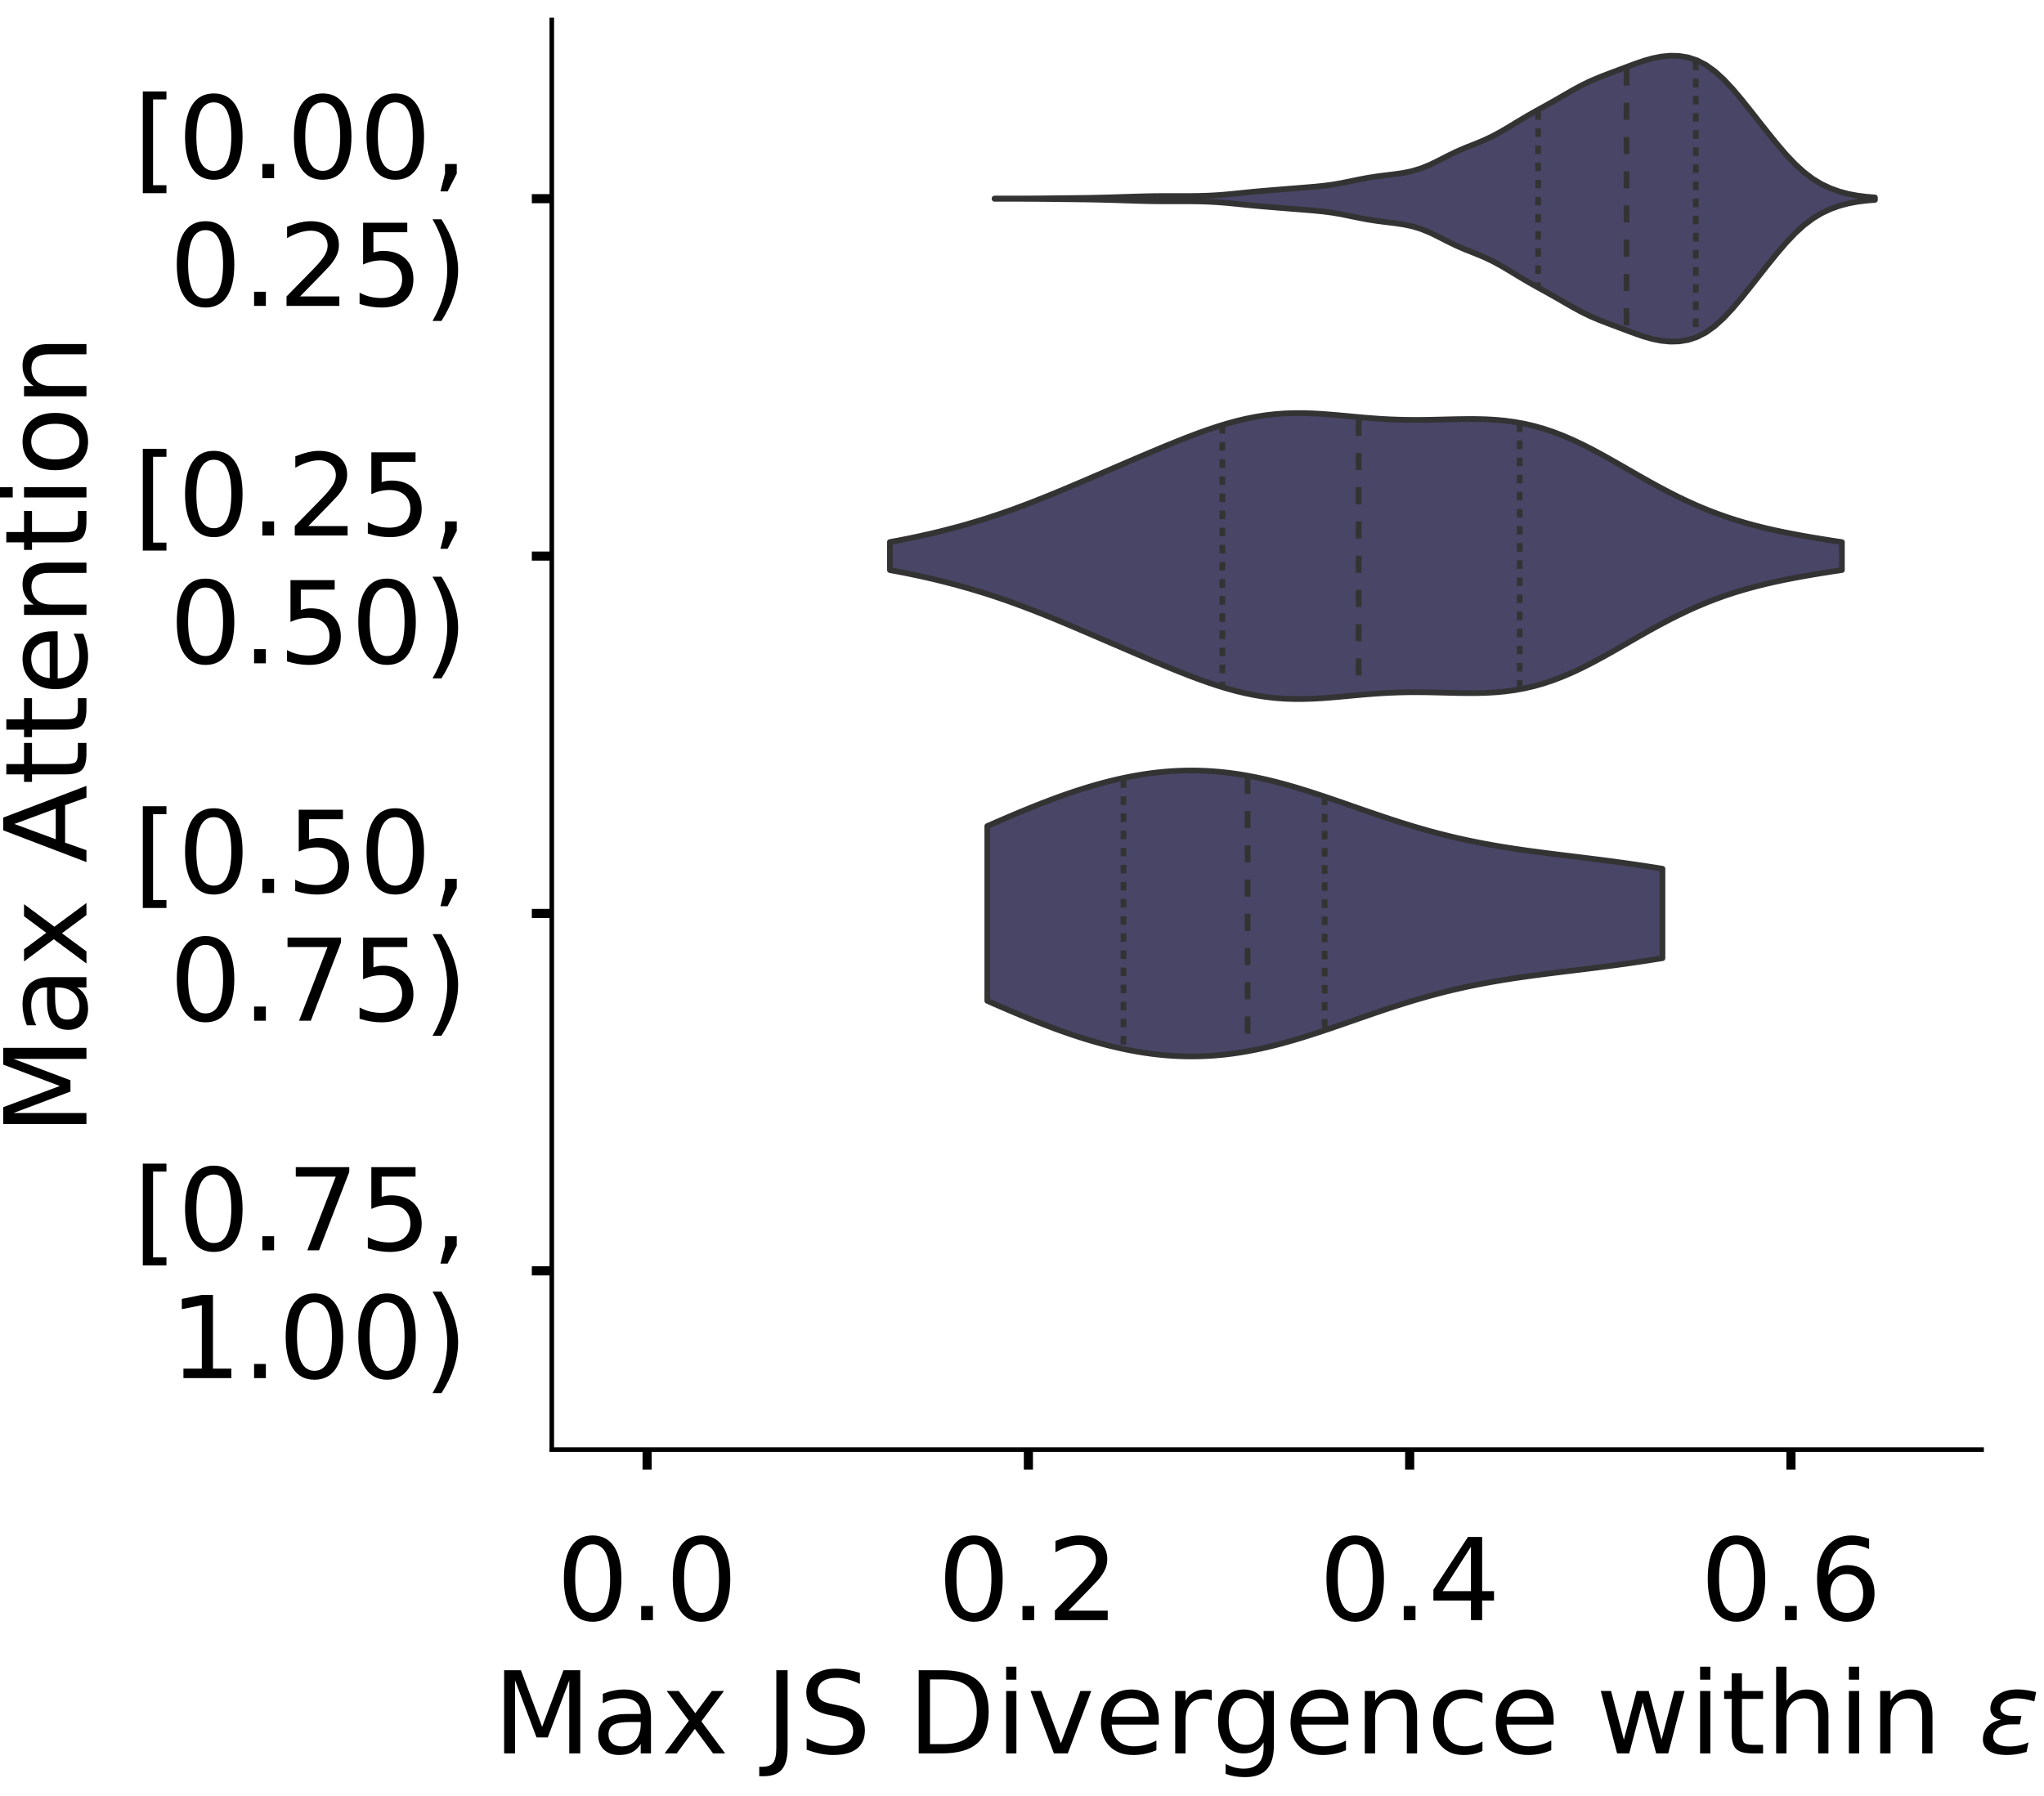 <?xml version="1.0" encoding="utf-8" standalone="no"?>
<!DOCTYPE svg PUBLIC "-//W3C//DTD SVG 1.1//EN"
  "http://www.w3.org/Graphics/SVG/1.1/DTD/svg11.dtd">
<!-- Created with matplotlib (https://matplotlib.org/) -->
<svg height="314.77pt" version="1.1" viewBox="0 0 358.206 314.77" width="358.206pt" xmlns="http://www.w3.org/2000/svg" xmlns:xlink="http://www.w3.org/1999/xlink">
 <defs>
  <style type="text/css">
*{stroke-linecap:butt;stroke-linejoin:round;}
  </style>
 </defs>
 <g id="figure_1">
  <g id="patch_1">
   <path d="M 0 314.77 
L 358.206 314.77 
L 358.206 0 
L 0 0 
z
" style="fill:#ffffff;"/>
  </g>
  <g id="axes_1">
   <g id="patch_2">
    <path d="M -265.23 254.07 
L -14.66 254.07 
L -14.66 3.5 
L -265.23 3.5 
z
" style="fill:#ffffff;"/>
   </g>
   <g id="patch_3">
    <path clip-path="url(#p26198e26f9)" d="M -253.84 254.07 
L -248.146 254.07 
L -248.146 254.07 
L -253.84 254.07 
z
" style="fill:#43406b;opacity:0.6;stroke:#000000;stroke-linejoin:miter;stroke-width:0.5;"/>
   </g>
   <g id="patch_4">
    <path clip-path="url(#p26198e26f9)" d="M -248.146 254.07 
L -242.451 254.07 
L -242.451 254.07 
L -248.146 254.07 
z
" style="fill:#43406b;opacity:0.6;stroke:#000000;stroke-linejoin:miter;stroke-width:0.5;"/>
   </g>
   <g id="patch_5">
    <path clip-path="url(#p26198e26f9)" d="M -242.451 254.07 
L -236.756 254.07 
L -236.756 254.07 
L -242.451 254.07 
z
" style="fill:#43406b;opacity:0.6;stroke:#000000;stroke-linejoin:miter;stroke-width:0.5;"/>
   </g>
   <g id="patch_6">
    <path clip-path="url(#p26198e26f9)" d="M -236.756 254.07 
L -231.061 254.07 
L -231.061 254.07 
L -236.756 254.07 
z
" style="fill:#43406b;opacity:0.6;stroke:#000000;stroke-linejoin:miter;stroke-width:0.5;"/>
   </g>
   <g id="patch_7">
    <path clip-path="url(#p26198e26f9)" d="M -231.061 254.07 
L -225.367 254.07 
L -225.367 254.07 
L -231.061 254.07 
z
" style="fill:#43406b;opacity:0.6;stroke:#000000;stroke-linejoin:miter;stroke-width:0.5;"/>
   </g>
   <g id="patch_8">
    <path clip-path="url(#p26198e26f9)" d="M -225.367 254.07 
L -219.672 254.07 
L -219.672 254.07 
L -225.367 254.07 
z
" style="fill:#43406b;opacity:0.6;stroke:#000000;stroke-linejoin:miter;stroke-width:0.5;"/>
   </g>
   <g id="patch_9">
    <path clip-path="url(#p26198e26f9)" d="M -219.672 254.07 
L -213.977 254.07 
L -213.977 254.07 
L -219.672 254.07 
z
" style="fill:#43406b;opacity:0.6;stroke:#000000;stroke-linejoin:miter;stroke-width:0.5;"/>
   </g>
   <g id="patch_10">
    <path clip-path="url(#p26198e26f9)" d="M -213.977 254.07 
L -208.282 254.07 
L -208.282 253.668 
L -213.977 253.668 
z
" style="fill:#43406b;opacity:0.6;stroke:#000000;stroke-linejoin:miter;stroke-width:0.5;"/>
   </g>
   <g id="patch_11">
    <path clip-path="url(#p26198e26f9)" d="M -208.282 254.07 
L -202.588 254.07 
L -202.588 253.668 
L -208.282 253.668 
z
" style="fill:#43406b;opacity:0.6;stroke:#000000;stroke-linejoin:miter;stroke-width:0.5;"/>
   </g>
   <g id="patch_12">
    <path clip-path="url(#p26198e26f9)" d="M -202.588 254.07 
L -196.893 254.07 
L -196.893 253.668 
L -202.588 253.668 
z
" style="fill:#43406b;opacity:0.6;stroke:#000000;stroke-linejoin:miter;stroke-width:0.5;"/>
   </g>
   <g id="patch_13">
    <path clip-path="url(#p26198e26f9)" d="M -196.893 254.07 
L -191.198 254.07 
L -191.198 252.058 
L -196.893 252.058 
z
" style="fill:#43406b;opacity:0.6;stroke:#000000;stroke-linejoin:miter;stroke-width:0.5;"/>
   </g>
   <g id="patch_14">
    <path clip-path="url(#p26198e26f9)" d="M -191.198 254.07 
L -185.503 254.07 
L -185.503 253.668 
L -191.198 253.668 
z
" style="fill:#43406b;opacity:0.6;stroke:#000000;stroke-linejoin:miter;stroke-width:0.5;"/>
   </g>
   <g id="patch_15">
    <path clip-path="url(#p26198e26f9)" d="M -185.503 254.07 
L -179.808 254.07 
L -179.808 251.655 
L -185.503 251.655 
z
" style="fill:#43406b;opacity:0.6;stroke:#000000;stroke-linejoin:miter;stroke-width:0.5;"/>
   </g>
   <g id="patch_16">
    <path clip-path="url(#p26198e26f9)" d="M -179.808 254.07 
L -174.114 254.07 
L -174.114 250.046 
L -179.808 250.046 
z
" style="fill:#43406b;opacity:0.6;stroke:#000000;stroke-linejoin:miter;stroke-width:0.5;"/>
   </g>
   <g id="patch_17">
    <path clip-path="url(#p26198e26f9)" d="M -174.114 254.07 
L -168.419 254.07 
L -168.419 248.436 
L -174.114 248.436 
z
" style="fill:#43406b;opacity:0.6;stroke:#000000;stroke-linejoin:miter;stroke-width:0.5;"/>
   </g>
   <g id="patch_18">
    <path clip-path="url(#p26198e26f9)" d="M -168.419 254.07 
L -162.724 254.07 
L -162.724 247.229 
L -168.419 247.229 
z
" style="fill:#43406b;opacity:0.6;stroke:#000000;stroke-linejoin:miter;stroke-width:0.5;"/>
   </g>
   <g id="patch_19">
    <path clip-path="url(#p26198e26f9)" d="M -162.724 254.07 
L -157.029 254.07 
L -157.029 246.826 
L -162.724 246.826 
z
" style="fill:#43406b;opacity:0.6;stroke:#000000;stroke-linejoin:miter;stroke-width:0.5;"/>
   </g>
   <g id="patch_20">
    <path clip-path="url(#p26198e26f9)" d="M -157.029 254.07 
L -151.335 254.07 
L -151.335 244.412 
L -157.029 244.412 
z
" style="fill:#43406b;opacity:0.6;stroke:#000000;stroke-linejoin:miter;stroke-width:0.5;"/>
   </g>
   <g id="patch_21">
    <path clip-path="url(#p26198e26f9)" d="M -151.335 254.07 
L -145.64 254.07 
L -145.64 235.558 
L -151.335 235.558 
z
" style="fill:#43406b;opacity:0.6;stroke:#000000;stroke-linejoin:miter;stroke-width:0.5;"/>
   </g>
   <g id="patch_22">
    <path clip-path="url(#p26198e26f9)" d="M -145.64 254.07 
L -139.945 254.07 
L -139.945 234.351 
L -145.64 234.351 
z
" style="fill:#43406b;opacity:0.6;stroke:#000000;stroke-linejoin:miter;stroke-width:0.5;"/>
   </g>
   <g id="patch_23">
    <path clip-path="url(#p26198e26f9)" d="M -139.945 254.07 
L -134.25 254.07 
L -134.25 228.315 
L -139.945 228.315 
z
" style="fill:#43406b;opacity:0.6;stroke:#000000;stroke-linejoin:miter;stroke-width:0.5;"/>
   </g>
   <g id="patch_24">
    <path clip-path="url(#p26198e26f9)" d="M -134.25 254.07 
L -128.555 254.07 
L -128.555 215.84 
L -134.25 215.84 
z
" style="fill:#43406b;opacity:0.6;stroke:#000000;stroke-linejoin:miter;stroke-width:0.5;"/>
   </g>
   <g id="patch_25">
    <path clip-path="url(#p26198e26f9)" d="M -128.555 254.07 
L -122.861 254.07 
L -122.861 213.827 
L -128.555 213.827 
z
" style="fill:#43406b;opacity:0.6;stroke:#000000;stroke-linejoin:miter;stroke-width:0.5;"/>
   </g>
   <g id="patch_26">
    <path clip-path="url(#p26198e26f9)" d="M -122.861 254.07 
L -117.166 254.07 
L -117.166 198.133 
L -122.861 198.133 
z
" style="fill:#43406b;opacity:0.6;stroke:#000000;stroke-linejoin:miter;stroke-width:0.5;"/>
   </g>
   <g id="patch_27">
    <path clip-path="url(#p26198e26f9)" d="M -117.166 254.07 
L -111.471 254.07 
L -111.471 163.927 
L -117.166 163.927 
z
" style="fill:#43406b;opacity:0.6;stroke:#000000;stroke-linejoin:miter;stroke-width:0.5;"/>
   </g>
   <g id="patch_28">
    <path clip-path="url(#p26198e26f9)" d="M -111.471 254.07 
L -105.776 254.07 
L -105.776 149.439 
L -111.471 149.439 
z
" style="fill:#43406b;opacity:0.6;stroke:#000000;stroke-linejoin:miter;stroke-width:0.5;"/>
   </g>
   <g id="patch_29">
    <path clip-path="url(#p26198e26f9)" d="M -105.776 254.07 
L -100.082 254.07 
L -100.082 105.978 
L -105.776 105.978 
z
" style="fill:#43406b;opacity:0.6;stroke:#000000;stroke-linejoin:miter;stroke-width:0.5;"/>
   </g>
   <g id="patch_30">
    <path clip-path="url(#p26198e26f9)" d="M -100.082 254.07 
L -94.387 254.07 
L -94.387 84.649 
L -100.082 84.649 
z
" style="fill:#43406b;opacity:0.6;stroke:#000000;stroke-linejoin:miter;stroke-width:0.5;"/>
   </g>
   <g id="patch_31">
    <path clip-path="url(#p26198e26f9)" d="M -94.387 254.07 
L -88.692 254.07 
L -88.692 52.053 
L -94.387 52.053 
z
" style="fill:#43406b;opacity:0.6;stroke:#000000;stroke-linejoin:miter;stroke-width:0.5;"/>
   </g>
   <g id="patch_32">
    <path clip-path="url(#p26198e26f9)" d="M -88.692 254.07 
L -82.997 254.07 
L -82.997 33.541 
L -88.692 33.541 
z
" style="fill:#43406b;opacity:0.6;stroke:#000000;stroke-linejoin:miter;stroke-width:0.5;"/>
   </g>
   <g id="patch_33">
    <path clip-path="url(#p26198e26f9)" d="M -82.997 254.07 
L -77.302 254.07 
L -77.302 17.042 
L -82.997 17.042 
z
" style="fill:#43406b;opacity:0.6;stroke:#000000;stroke-linejoin:miter;stroke-width:0.5;"/>
   </g>
   <g id="patch_34">
    <path clip-path="url(#p26198e26f9)" d="M -77.302 254.07 
L -71.608 254.07 
L -71.608 15.432 
L -77.302 15.432 
z
" style="fill:#43406b;opacity:0.6;stroke:#000000;stroke-linejoin:miter;stroke-width:0.5;"/>
   </g>
   <g id="patch_35">
    <path clip-path="url(#p26198e26f9)" d="M -71.608 254.07 
L -65.913 254.07 
L -65.913 65.333 
L -71.608 65.333 
z
" style="fill:#43406b;opacity:0.6;stroke:#000000;stroke-linejoin:miter;stroke-width:0.5;"/>
   </g>
   <g id="patch_36">
    <path clip-path="url(#p26198e26f9)" d="M -65.913 254.07 
L -60.218 254.07 
L -60.218 138.976 
L -65.913 138.976 
z
" style="fill:#43406b;opacity:0.6;stroke:#000000;stroke-linejoin:miter;stroke-width:0.5;"/>
   </g>
   <g id="patch_37">
    <path clip-path="url(#p26198e26f9)" d="M -60.218 254.07 
L -54.523 254.07 
L -54.523 208.998 
L -60.218 208.998 
z
" style="fill:#43406b;opacity:0.6;stroke:#000000;stroke-linejoin:miter;stroke-width:0.5;"/>
   </g>
   <g id="patch_38">
    <path clip-path="url(#p26198e26f9)" d="M -54.523 254.07 
L -48.829 254.07 
L -48.829 241.192 
L -54.523 241.192 
z
" style="fill:#43406b;opacity:0.6;stroke:#000000;stroke-linejoin:miter;stroke-width:0.5;"/>
   </g>
   <g id="patch_39">
    <path clip-path="url(#p26198e26f9)" d="M -48.829 254.07 
L -43.134 254.07 
L -43.134 252.058 
L -48.829 252.058 
z
" style="fill:#43406b;opacity:0.6;stroke:#000000;stroke-linejoin:miter;stroke-width:0.5;"/>
   </g>
   <g id="patch_40">
    <path clip-path="url(#p26198e26f9)" d="M -43.134 254.07 
L -37.439 254.07 
L -37.439 254.07 
L -43.134 254.07 
z
" style="fill:#43406b;opacity:0.6;stroke:#000000;stroke-linejoin:miter;stroke-width:0.5;"/>
   </g>
   <g id="patch_41">
    <path clip-path="url(#p26198e26f9)" d="M -37.439 254.07 
L -31.744 254.07 
L -31.744 254.07 
L -37.439 254.07 
z
" style="fill:#43406b;opacity:0.6;stroke:#000000;stroke-linejoin:miter;stroke-width:0.5;"/>
   </g>
   <g id="patch_42">
    <path clip-path="url(#p26198e26f9)" d="M -31.744 254.07 
L -26.05 254.07 
L -26.05 254.07 
L -31.744 254.07 
z
" style="fill:#43406b;opacity:0.6;stroke:#000000;stroke-linejoin:miter;stroke-width:0.5;"/>
   </g>
   <g id="matplotlib.axis_1">
    <g id="xtick_1">
     <g id="line2d_1">
      <defs>
       <path d="M 0 0 
L 0 3.5 
" id="mb9ebff1b9c" style="stroke:#000000;stroke-width:1.6;"/>
      </defs>
      <g/>
     </g>
     <g id="text_1">
      <!-- 0.0 -->
      <defs>
       <path d="M 31.781 66.406 
Q 24.172 66.406 20.328 58.906 
Q 16.5 51.422 16.5 36.375 
Q 16.5 21.391 20.328 13.891 
Q 24.172 6.391 31.781 6.391 
Q 39.453 6.391 43.281 13.891 
Q 47.125 21.391 47.125 36.375 
Q 47.125 51.422 43.281 58.906 
Q 39.453 66.406 31.781 66.406 
z
M 31.781 74.219 
Q 44.047 74.219 50.516 64.516 
Q 56.984 54.828 56.984 36.375 
Q 56.984 17.969 50.516 8.266 
Q 44.047 -1.422 31.781 -1.422 
Q 19.531 -1.422 13.062 8.266 
Q 6.594 17.969 6.594 36.375 
Q 6.594 54.828 13.062 64.516 
Q 19.531 74.219 31.781 74.219 
z
" id="DejaVuSans-48"/>
       <path d="M 10.688 12.406 
L 21 12.406 
L 21 0 
L 10.688 0 
z
" id="DejaVuSans-46"/>
      </defs>
      <g transform="translate(-269.744 283.967)scale(0.2 -0.2)">
       <use xlink:href="#DejaVuSans-48"/>
       <use x="63.623" xlink:href="#DejaVuSans-46"/>
       <use x="95.41" xlink:href="#DejaVuSans-48"/>
      </g>
     </g>
    </g>
    <g id="xtick_2">
     <g id="line2d_2">
      <g/>
     </g>
     <g id="text_2">
      <!-- 0.2 -->
      <defs>
       <path d="M 19.188 8.297 
L 53.609 8.297 
L 53.609 0 
L 7.328 0 
L 7.328 8.297 
Q 12.938 14.109 22.625 23.891 
Q 32.328 33.688 34.812 36.531 
Q 39.547 41.844 41.422 45.531 
Q 43.312 49.219 43.312 52.781 
Q 43.312 58.594 39.234 62.25 
Q 35.156 65.922 28.609 65.922 
Q 23.969 65.922 18.812 64.312 
Q 13.672 62.703 7.812 59.422 
L 7.812 69.391 
Q 13.766 71.781 18.938 73 
Q 24.125 74.219 28.422 74.219 
Q 39.75 74.219 46.484 68.547 
Q 53.219 62.891 53.219 53.422 
Q 53.219 48.922 51.531 44.891 
Q 49.859 40.875 45.406 35.406 
Q 44.188 33.984 37.641 27.219 
Q 31.109 20.453 19.188 8.297 
z
" id="DejaVuSans-50"/>
      </defs>
      <g transform="translate(-204.66 283.967)scale(0.2 -0.2)">
       <use xlink:href="#DejaVuSans-48"/>
       <use x="63.623" xlink:href="#DejaVuSans-46"/>
       <use x="95.41" xlink:href="#DejaVuSans-50"/>
      </g>
     </g>
    </g>
    <g id="xtick_3">
     <g id="line2d_3">
      <g/>
     </g>
     <g id="text_3">
      <!-- 0.4 -->
      <defs>
       <path d="M 37.797 64.312 
L 12.891 25.391 
L 37.797 25.391 
z
M 35.203 72.906 
L 47.609 72.906 
L 47.609 25.391 
L 58.016 25.391 
L 58.016 17.188 
L 47.609 17.188 
L 47.609 0 
L 37.797 0 
L 37.797 17.188 
L 4.891 17.188 
L 4.891 26.703 
z
" id="DejaVuSans-52"/>
      </defs>
      <g transform="translate(-139.577 283.967)scale(0.2 -0.2)">
       <use xlink:href="#DejaVuSans-48"/>
       <use x="63.623" xlink:href="#DejaVuSans-46"/>
       <use x="95.41" xlink:href="#DejaVuSans-52"/>
      </g>
     </g>
    </g>
    <g id="xtick_4">
     <g id="line2d_4">
      <g/>
     </g>
     <g id="text_4">
      <!-- 0.6 -->
      <defs>
       <path d="M 33.016 40.375 
Q 26.375 40.375 22.484 35.828 
Q 18.609 31.297 18.609 23.391 
Q 18.609 15.531 22.484 10.953 
Q 26.375 6.391 33.016 6.391 
Q 39.656 6.391 43.531 10.953 
Q 47.406 15.531 47.406 23.391 
Q 47.406 31.297 43.531 35.828 
Q 39.656 40.375 33.016 40.375 
z
M 52.594 71.297 
L 52.594 62.312 
Q 48.875 64.062 45.094 64.984 
Q 41.312 65.922 37.594 65.922 
Q 27.828 65.922 22.672 59.328 
Q 17.531 52.734 16.797 39.406 
Q 19.672 43.656 24.016 45.922 
Q 28.375 48.188 33.594 48.188 
Q 44.578 48.188 50.953 41.516 
Q 57.328 34.859 57.328 23.391 
Q 57.328 12.156 50.688 5.359 
Q 44.047 -1.422 33.016 -1.422 
Q 20.359 -1.422 13.672 8.266 
Q 6.984 17.969 6.984 36.375 
Q 6.984 53.656 15.188 63.938 
Q 23.391 74.219 37.203 74.219 
Q 40.922 74.219 44.703 73.484 
Q 48.484 72.75 52.594 71.297 
z
" id="DejaVuSans-54"/>
      </defs>
      <g transform="translate(-74.494 283.967)scale(0.2 -0.2)">
       <use xlink:href="#DejaVuSans-48"/>
       <use x="63.623" xlink:href="#DejaVuSans-46"/>
       <use x="95.41" xlink:href="#DejaVuSans-54"/>
      </g>
     </g>
    </g>
    <g id="text_5">
     <!--   -->
     <defs>
      <path id="DejaVuSans-32"/>
     </defs>
     <g transform="translate(-143.123 307.323)scale(0.2 -0.2)">
      <use xlink:href="#DejaVuSans-32"/>
     </g>
    </g>
   </g>
   <g id="matplotlib.axis_2">
    <g id="ytick_1">
     <g id="line2d_5">
      <defs>
       <path d="M 0 0 
L -3.5 0 
" id="mb2f2a5ca49" style="stroke:#000000;stroke-width:1.6;"/>
      </defs>
      <g/>
     </g>
     <g id="text_6">
      <!-- 0.000 -->
      <g transform="translate(-337.186 261.668)scale(0.2 -0.2)">
       <use xlink:href="#DejaVuSans-48"/>
       <use x="63.623" xlink:href="#DejaVuSans-46"/>
       <use x="95.41" xlink:href="#DejaVuSans-48"/>
       <use x="159.033" xlink:href="#DejaVuSans-48"/>
       <use x="222.656" xlink:href="#DejaVuSans-48"/>
      </g>
     </g>
    </g>
    <g id="ytick_2">
     <g id="line2d_6">
      <g/>
     </g>
     <g id="text_7">
      <!-- 0.025 -->
      <defs>
       <path d="M 10.797 72.906 
L 49.516 72.906 
L 49.516 64.594 
L 19.828 64.594 
L 19.828 46.734 
Q 21.969 47.469 24.109 47.828 
Q 26.266 48.188 28.422 48.188 
Q 40.625 48.188 47.75 41.5 
Q 54.891 34.812 54.891 23.391 
Q 54.891 11.625 47.562 5.094 
Q 40.234 -1.422 26.906 -1.422 
Q 22.312 -1.422 17.547 -0.641 
Q 12.797 0.141 7.719 1.703 
L 7.719 11.625 
Q 12.109 9.234 16.797 8.062 
Q 21.484 6.891 26.703 6.891 
Q 35.156 6.891 40.078 11.328 
Q 45.016 15.766 45.016 23.391 
Q 45.016 31 40.078 35.438 
Q 35.156 39.891 26.703 39.891 
Q 22.75 39.891 18.812 39.016 
Q 14.891 38.141 10.797 36.281 
z
" id="DejaVuSans-53"/>
      </defs>
      <g transform="translate(-337.186 211.365)scale(0.2 -0.2)">
       <use xlink:href="#DejaVuSans-48"/>
       <use x="63.623" xlink:href="#DejaVuSans-46"/>
       <use x="95.41" xlink:href="#DejaVuSans-48"/>
       <use x="159.033" xlink:href="#DejaVuSans-50"/>
       <use x="222.656" xlink:href="#DejaVuSans-53"/>
      </g>
     </g>
    </g>
    <g id="ytick_3">
     <g id="line2d_7">
      <g/>
     </g>
     <g id="text_8">
      <!-- 0.050 -->
      <g transform="translate(-337.186 161.062)scale(0.2 -0.2)">
       <use xlink:href="#DejaVuSans-48"/>
       <use x="63.623" xlink:href="#DejaVuSans-46"/>
       <use x="95.41" xlink:href="#DejaVuSans-48"/>
       <use x="159.033" xlink:href="#DejaVuSans-53"/>
       <use x="222.656" xlink:href="#DejaVuSans-48"/>
      </g>
     </g>
    </g>
    <g id="ytick_4">
     <g id="line2d_8">
      <g/>
     </g>
     <g id="text_9">
      <!-- 0.075 -->
      <defs>
       <path d="M 8.203 72.906 
L 55.078 72.906 
L 55.078 68.703 
L 28.609 0 
L 18.312 0 
L 43.219 64.594 
L 8.203 64.594 
z
" id="DejaVuSans-55"/>
      </defs>
      <g transform="translate(-337.186 110.759)scale(0.2 -0.2)">
       <use xlink:href="#DejaVuSans-48"/>
       <use x="63.623" xlink:href="#DejaVuSans-46"/>
       <use x="95.41" xlink:href="#DejaVuSans-48"/>
       <use x="159.033" xlink:href="#DejaVuSans-55"/>
       <use x="222.656" xlink:href="#DejaVuSans-53"/>
      </g>
     </g>
    </g>
    <g id="ytick_5">
     <g id="line2d_9">
      <g/>
     </g>
     <g id="text_10">
      <!-- 0.100 -->
      <defs>
       <path d="M 12.406 8.297 
L 28.516 8.297 
L 28.516 63.922 
L 10.984 60.406 
L 10.984 69.391 
L 28.422 72.906 
L 38.281 72.906 
L 38.281 8.297 
L 54.391 8.297 
L 54.391 0 
L 12.406 0 
z
" id="DejaVuSans-49"/>
      </defs>
      <g transform="translate(-337.186 60.456)scale(0.2 -0.2)">
       <use xlink:href="#DejaVuSans-48"/>
       <use x="63.623" xlink:href="#DejaVuSans-46"/>
       <use x="95.41" xlink:href="#DejaVuSans-49"/>
       <use x="159.033" xlink:href="#DejaVuSans-48"/>
       <use x="222.656" xlink:href="#DejaVuSans-48"/>
      </g>
     </g>
    </g>
    <g id="text_11">
     <!--   -->
     <g transform="translate(-344.846 131.582)rotate(-90)scale(0.176 -0.176)">
      <use xlink:href="#DejaVuSans-32"/>
     </g>
    </g>
   </g>
   <g id="patch_43">
    <path style="fill:none;stroke:#000000;stroke-linecap:square;stroke-linejoin:miter;stroke-width:0.8;"/>
   </g>
   <g id="patch_44">
    <path style="fill:none;stroke:#000000;stroke-linecap:square;stroke-linejoin:miter;stroke-width:0.8;"/>
   </g>
  </g>
  <g id="axes_2">
   <g id="patch_45">
    <path d="M 96.7 254.07 
L 347.27 254.07 
L 347.27 3.5 
L 96.7 3.5 
z
" style="fill:#ffffff;"/>
   </g>
   <g id="PolyCollection_1">
    <defs>
     <path d="M 174.297 -279.922 
L 174.297 -279.975 
L 175.855 -279.975 
L 177.413 -279.974 
L 178.972 -279.975 
L 180.53 -279.981 
L 182.088 -279.993 
L 183.647 -280.009 
L 185.205 -280.026 
L 186.763 -280.042 
L 188.322 -280.059 
L 189.88 -280.078 
L 191.439 -280.103 
L 192.997 -280.137 
L 194.555 -280.179 
L 196.114 -280.228 
L 197.672 -280.278 
L 199.23 -280.327 
L 200.789 -280.369 
L 202.347 -280.398 
L 203.905 -280.411 
L 205.464 -280.412 
L 207.022 -280.408 
L 208.58 -280.411 
L 210.139 -280.43 
L 211.697 -280.477 
L 213.255 -280.56 
L 214.814 -280.681 
L 216.372 -280.83 
L 217.931 -280.99 
L 219.489 -281.146 
L 221.047 -281.289 
L 222.606 -281.42 
L 224.164 -281.546 
L 225.722 -281.672 
L 227.281 -281.797 
L 228.839 -281.921 
L 230.397 -282.05 
L 231.956 -282.206 
L 233.514 -282.413 
L 235.072 -282.683 
L 236.631 -282.998 
L 238.189 -283.321 
L 239.747 -283.614 
L 241.306 -283.855 
L 242.864 -284.054 
L 244.422 -284.243 
L 245.981 -284.474 
L 247.539 -284.804 
L 249.098 -285.282 
L 250.656 -285.922 
L 252.214 -286.686 
L 253.773 -287.487 
L 255.331 -288.239 
L 256.889 -288.906 
L 258.448 -289.522 
L 260.006 -290.165 
L 261.564 -290.901 
L 263.123 -291.748 
L 264.681 -292.673 
L 266.239 -293.62 
L 267.798 -294.542 
L 269.356 -295.423 
L 270.914 -296.284 
L 272.473 -297.158 
L 274.031 -298.058 
L 275.59 -298.956 
L 277.148 -299.803 
L 278.706 -300.559 
L 280.265 -301.222 
L 281.823 -301.825 
L 283.381 -302.408 
L 284.94 -302.995 
L 286.498 -303.575 
L 288.056 -304.111 
L 289.615 -304.553 
L 291.173 -304.86 
L 292.731 -305.006 
L 294.29 -304.964 
L 295.848 -304.706 
L 297.406 -304.192 
L 298.965 -303.387 
L 300.523 -302.269 
L 302.082 -300.852 
L 303.64 -299.184 
L 305.198 -297.341 
L 306.757 -295.399 
L 308.315 -293.418 
L 309.873 -291.444 
L 311.432 -289.52 
L 312.99 -287.702 
L 314.548 -286.054 
L 316.107 -284.627 
L 317.665 -283.445 
L 319.223 -282.5 
L 320.782 -281.764 
L 322.34 -281.202 
L 323.898 -280.787 
L 325.457 -280.493 
L 327.015 -280.293 
L 328.574 -280.162 
L 328.574 -279.736 
L 328.574 -279.736 
L 327.015 -279.604 
L 325.457 -279.405 
L 323.898 -279.11 
L 322.34 -278.695 
L 320.782 -278.134 
L 319.223 -277.397 
L 317.665 -276.453 
L 316.107 -275.271 
L 314.548 -273.844 
L 312.99 -272.195 
L 311.432 -270.378 
L 309.873 -268.454 
L 308.315 -266.479 
L 306.757 -264.498 
L 305.198 -262.556 
L 303.64 -260.713 
L 302.082 -259.046 
L 300.523 -257.628 
L 298.965 -256.511 
L 297.406 -255.705 
L 295.848 -255.192 
L 294.29 -254.933 
L 292.731 -254.892 
L 291.173 -255.037 
L 289.615 -255.345 
L 288.056 -255.787 
L 286.498 -256.322 
L 284.94 -256.902 
L 283.381 -257.489 
L 281.823 -258.073 
L 280.265 -258.676 
L 278.706 -259.339 
L 277.148 -260.095 
L 275.59 -260.941 
L 274.031 -261.839 
L 272.473 -262.739 
L 270.914 -263.613 
L 269.356 -264.474 
L 267.798 -265.356 
L 266.239 -266.278 
L 264.681 -267.225 
L 263.123 -268.15 
L 261.564 -268.997 
L 260.006 -269.733 
L 258.448 -270.376 
L 256.889 -270.992 
L 255.331 -271.659 
L 253.773 -272.411 
L 252.214 -273.212 
L 250.656 -273.975 
L 249.098 -274.616 
L 247.539 -275.094 
L 245.981 -275.424 
L 244.422 -275.655 
L 242.864 -275.844 
L 241.306 -276.043 
L 239.747 -276.284 
L 238.189 -276.576 
L 236.631 -276.899 
L 235.072 -277.215 
L 233.514 -277.484 
L 231.956 -277.692 
L 230.397 -277.847 
L 228.839 -277.977 
L 227.281 -278.1 
L 225.722 -278.225 
L 224.164 -278.351 
L 222.606 -278.477 
L 221.047 -278.608 
L 219.489 -278.751 
L 217.931 -278.907 
L 216.372 -279.068 
L 214.814 -279.217 
L 213.255 -279.337 
L 211.697 -279.421 
L 210.139 -279.468 
L 208.58 -279.487 
L 207.022 -279.489 
L 205.464 -279.485 
L 203.905 -279.486 
L 202.347 -279.5 
L 200.789 -279.529 
L 199.23 -279.57 
L 197.672 -279.619 
L 196.114 -279.67 
L 194.555 -279.718 
L 192.997 -279.76 
L 191.439 -279.794 
L 189.88 -279.82 
L 188.322 -279.839 
L 186.763 -279.855 
L 185.205 -279.872 
L 183.647 -279.889 
L 182.088 -279.905 
L 180.53 -279.917 
L 178.972 -279.923 
L 177.413 -279.924 
L 175.855 -279.923 
L 174.297 -279.922 
z
" id="m8edd930a83" style="stroke:#333333;"/>
    </defs>
    <g clip-path="url(#p5ed5f2988f)">
     <use style="fill:#484566;stroke:#333333;" x="0" xlink:href="#m8edd930a83" y="314.77"/>
    </g>
   </g>
   <g id="PolyCollection_2">
    <defs>
     <path d="M 155.955 -214.845 
L 155.955 -219.767 
L 157.64 -220.08 
L 159.326 -220.413 
L 161.011 -220.768 
L 162.696 -221.145 
L 164.381 -221.543 
L 166.066 -221.965 
L 167.752 -222.411 
L 169.437 -222.881 
L 171.122 -223.378 
L 172.807 -223.9 
L 174.492 -224.449 
L 176.178 -225.024 
L 177.863 -225.625 
L 179.548 -226.25 
L 181.233 -226.898 
L 182.918 -227.565 
L 184.604 -228.25 
L 186.289 -228.948 
L 187.974 -229.657 
L 189.659 -230.374 
L 191.344 -231.096 
L 193.03 -231.822 
L 194.715 -232.548 
L 196.4 -233.273 
L 198.085 -233.997 
L 199.77 -234.717 
L 201.456 -235.431 
L 203.141 -236.139 
L 204.826 -236.835 
L 206.511 -237.517 
L 208.196 -238.179 
L 209.882 -238.816 
L 211.567 -239.421 
L 213.252 -239.986 
L 214.937 -240.503 
L 216.622 -240.967 
L 218.308 -241.37 
L 219.993 -241.708 
L 221.678 -241.976 
L 223.363 -242.174 
L 225.048 -242.302 
L 226.734 -242.363 
L 228.419 -242.363 
L 230.104 -242.311 
L 231.789 -242.214 
L 233.474 -242.086 
L 235.16 -241.937 
L 236.845 -241.78 
L 238.53 -241.625 
L 240.215 -241.484 
L 241.9 -241.363 
L 243.586 -241.27 
L 245.271 -241.207 
L 246.956 -241.174 
L 248.641 -241.17 
L 250.326 -241.189 
L 252.012 -241.225 
L 253.697 -241.267 
L 255.382 -241.306 
L 257.067 -241.329 
L 258.752 -241.325 
L 260.438 -241.281 
L 262.123 -241.185 
L 263.808 -241.028 
L 265.493 -240.799 
L 267.178 -240.492 
L 268.864 -240.1 
L 270.549 -239.622 
L 272.234 -239.057 
L 273.919 -238.409 
L 275.604 -237.683 
L 277.29 -236.887 
L 278.975 -236.032 
L 280.66 -235.128 
L 282.345 -234.188 
L 284.03 -233.227 
L 285.716 -232.257 
L 287.401 -231.291 
L 289.086 -230.34 
L 290.771 -229.414 
L 292.456 -228.523 
L 294.142 -227.673 
L 295.827 -226.87 
L 297.512 -226.116 
L 299.197 -225.414 
L 300.882 -224.764 
L 302.567 -224.165 
L 304.253 -223.615 
L 305.938 -223.112 
L 307.623 -222.652 
L 309.308 -222.231 
L 310.993 -221.845 
L 312.679 -221.488 
L 314.364 -221.156 
L 316.049 -220.846 
L 317.734 -220.553 
L 319.419 -220.275 
L 321.105 -220.01 
L 322.79 -219.755 
L 322.79 -214.858 
L 322.79 -214.858 
L 321.105 -214.603 
L 319.419 -214.337 
L 317.734 -214.059 
L 316.049 -213.767 
L 314.364 -213.456 
L 312.679 -213.125 
L 310.993 -212.768 
L 309.308 -212.381 
L 307.623 -211.96 
L 305.938 -211.5 
L 304.253 -210.997 
L 302.567 -210.448 
L 300.882 -209.849 
L 299.197 -209.199 
L 297.512 -208.497 
L 295.827 -207.743 
L 294.142 -206.939 
L 292.456 -206.089 
L 290.771 -205.198 
L 289.086 -204.273 
L 287.401 -203.322 
L 285.716 -202.356 
L 284.03 -201.385 
L 282.345 -200.424 
L 280.66 -199.485 
L 278.975 -198.581 
L 277.29 -197.725 
L 275.604 -196.929 
L 273.919 -196.203 
L 272.234 -195.555 
L 270.549 -194.991 
L 268.864 -194.512 
L 267.178 -194.121 
L 265.493 -193.813 
L 263.808 -193.584 
L 262.123 -193.427 
L 260.438 -193.332 
L 258.752 -193.288 
L 257.067 -193.284 
L 255.382 -193.307 
L 253.697 -193.346 
L 252.012 -193.388 
L 250.326 -193.423 
L 248.641 -193.443 
L 246.956 -193.438 
L 245.271 -193.406 
L 243.586 -193.343 
L 241.9 -193.249 
L 240.215 -193.129 
L 238.53 -192.987 
L 236.845 -192.833 
L 235.16 -192.675 
L 233.474 -192.527 
L 231.789 -192.398 
L 230.104 -192.302 
L 228.419 -192.249 
L 226.734 -192.25 
L 225.048 -192.311 
L 223.363 -192.439 
L 221.678 -192.636 
L 219.993 -192.905 
L 218.308 -193.242 
L 216.622 -193.645 
L 214.937 -194.109 
L 213.252 -194.627 
L 211.567 -195.192 
L 209.882 -195.796 
L 208.196 -196.433 
L 206.511 -197.095 
L 204.826 -197.777 
L 203.141 -198.474 
L 201.456 -199.181 
L 199.77 -199.896 
L 198.085 -200.616 
L 196.4 -201.339 
L 194.715 -202.065 
L 193.03 -202.791 
L 191.344 -203.516 
L 189.659 -204.238 
L 187.974 -204.955 
L 186.289 -205.665 
L 184.604 -206.363 
L 182.918 -207.047 
L 181.233 -207.715 
L 179.548 -208.362 
L 177.863 -208.987 
L 176.178 -209.588 
L 174.492 -210.163 
L 172.807 -210.712 
L 171.122 -211.235 
L 169.437 -211.731 
L 167.752 -212.202 
L 166.066 -212.647 
L 164.381 -213.069 
L 162.696 -213.468 
L 161.011 -213.844 
L 159.326 -214.199 
L 157.64 -214.533 
L 155.955 -214.845 
z
" id="me1564a9ec3" style="stroke:#333333;"/>
    </defs>
    <g clip-path="url(#p5ed5f2988f)">
     <use style="fill:#484566;stroke:#333333;" x="0" xlink:href="#me1564a9ec3" y="314.77"/>
    </g>
   </g>
   <g id="PolyCollection_3">
    <defs>
     <path d="M 173.02 -139.349 
L 173.02 -169.979 
L 174.215 -170.502 
L 175.411 -171.022 
L 176.606 -171.537 
L 177.801 -172.044 
L 178.996 -172.545 
L 180.191 -173.036 
L 181.387 -173.518 
L 182.582 -173.989 
L 183.777 -174.447 
L 184.972 -174.893 
L 186.167 -175.325 
L 187.362 -175.742 
L 188.558 -176.142 
L 189.753 -176.526 
L 190.948 -176.893 
L 192.143 -177.24 
L 193.338 -177.568 
L 194.534 -177.875 
L 195.729 -178.162 
L 196.924 -178.426 
L 198.119 -178.668 
L 199.314 -178.886 
L 200.509 -179.08 
L 201.705 -179.25 
L 202.9 -179.394 
L 204.095 -179.512 
L 205.29 -179.605 
L 206.485 -179.67 
L 207.681 -179.709 
L 208.876 -179.721 
L 210.071 -179.705 
L 211.266 -179.663 
L 212.461 -179.593 
L 213.656 -179.497 
L 214.852 -179.374 
L 216.047 -179.225 
L 217.242 -179.05 
L 218.437 -178.851 
L 219.632 -178.628 
L 220.827 -178.381 
L 222.023 -178.113 
L 223.218 -177.824 
L 224.413 -177.516 
L 225.608 -177.189 
L 226.803 -176.846 
L 227.999 -176.487 
L 229.194 -176.116 
L 230.389 -175.732 
L 231.584 -175.339 
L 232.779 -174.937 
L 233.974 -174.529 
L 235.17 -174.117 
L 236.365 -173.702 
L 237.56 -173.285 
L 238.755 -172.87 
L 239.95 -172.457 
L 241.146 -172.048 
L 242.341 -171.644 
L 243.536 -171.247 
L 244.731 -170.858 
L 245.926 -170.478 
L 247.121 -170.109 
L 248.317 -169.751 
L 249.512 -169.405 
L 250.707 -169.071 
L 251.902 -168.75 
L 253.097 -168.443 
L 254.293 -168.149 
L 255.488 -167.868 
L 256.683 -167.601 
L 257.878 -167.347 
L 259.073 -167.106 
L 260.268 -166.877 
L 261.464 -166.66 
L 262.659 -166.453 
L 263.854 -166.257 
L 265.049 -166.07 
L 266.244 -165.892 
L 267.44 -165.721 
L 268.635 -165.556 
L 269.83 -165.398 
L 271.025 -165.243 
L 272.22 -165.093 
L 273.415 -164.944 
L 274.611 -164.798 
L 275.806 -164.652 
L 277.001 -164.505 
L 278.196 -164.358 
L 279.391 -164.209 
L 280.587 -164.057 
L 281.782 -163.902 
L 282.977 -163.744 
L 284.172 -163.581 
L 285.367 -163.413 
L 286.562 -163.241 
L 287.758 -163.064 
L 288.953 -162.882 
L 290.148 -162.694 
L 291.343 -162.501 
L 291.343 -146.826 
L 291.343 -146.826 
L 290.148 -146.634 
L 288.953 -146.446 
L 287.758 -146.264 
L 286.562 -146.086 
L 285.367 -145.914 
L 284.172 -145.747 
L 282.977 -145.584 
L 281.782 -145.425 
L 280.587 -145.27 
L 279.391 -145.119 
L 278.196 -144.97 
L 277.001 -144.822 
L 275.806 -144.676 
L 274.611 -144.53 
L 273.415 -144.383 
L 272.22 -144.235 
L 271.025 -144.084 
L 269.83 -143.93 
L 268.635 -143.771 
L 267.44 -143.607 
L 266.244 -143.436 
L 265.049 -143.257 
L 263.854 -143.071 
L 262.659 -142.874 
L 261.464 -142.668 
L 260.268 -142.451 
L 259.073 -142.222 
L 257.878 -141.98 
L 256.683 -141.726 
L 255.488 -141.459 
L 254.293 -141.179 
L 253.097 -140.885 
L 251.902 -140.577 
L 250.707 -140.257 
L 249.512 -139.923 
L 248.317 -139.577 
L 247.121 -139.219 
L 245.926 -138.849 
L 244.731 -138.47 
L 243.536 -138.081 
L 242.341 -137.684 
L 241.146 -137.28 
L 239.95 -136.871 
L 238.755 -136.458 
L 237.56 -136.042 
L 236.365 -135.626 
L 235.17 -135.211 
L 233.974 -134.798 
L 232.779 -134.39 
L 231.584 -133.989 
L 230.389 -133.595 
L 229.194 -133.212 
L 227.999 -132.84 
L 226.803 -132.482 
L 225.608 -132.139 
L 224.413 -131.812 
L 223.218 -131.503 
L 222.023 -131.214 
L 220.827 -130.946 
L 219.632 -130.7 
L 218.437 -130.476 
L 217.242 -130.277 
L 216.047 -130.103 
L 214.852 -129.954 
L 213.656 -129.831 
L 212.461 -129.734 
L 211.266 -129.665 
L 210.071 -129.622 
L 208.876 -129.607 
L 207.681 -129.619 
L 206.485 -129.657 
L 205.29 -129.723 
L 204.095 -129.815 
L 202.9 -129.934 
L 201.705 -130.078 
L 200.509 -130.247 
L 199.314 -130.441 
L 198.119 -130.66 
L 196.924 -130.901 
L 195.729 -131.166 
L 194.534 -131.452 
L 193.338 -131.76 
L 192.143 -132.088 
L 190.948 -132.435 
L 189.753 -132.801 
L 188.558 -133.185 
L 187.362 -133.586 
L 186.167 -134.003 
L 184.972 -134.434 
L 183.777 -134.88 
L 182.582 -135.339 
L 181.387 -135.81 
L 180.191 -136.291 
L 178.996 -136.783 
L 177.801 -137.283 
L 176.606 -137.791 
L 175.411 -138.305 
L 174.215 -138.825 
L 173.02 -139.349 
z
" id="ma19646663d" style="stroke:#333333;"/>
    </defs>
    <g clip-path="url(#p5ed5f2988f)">
     <use style="fill:#484566;stroke:#333333;" x="0" xlink:href="#ma19646663d" y="314.77"/>
    </g>
   </g>
   <g id="patch_46">
    <path clip-path="url(#p5ed5f2988f)" d="M 113.405 34.821 
L 113.405 34.821 
L 113.405 34.821 
L 113.405 34.821 
z
" style="fill:#484566;stroke:#333333;stroke-linejoin:miter;stroke-width:0.5;"/>
   </g>
   <g id="matplotlib.axis_3">
    <g id="xtick_5">
     <g id="line2d_10">
      <g>
       <use style="stroke:#000000;stroke-width:1.6;" x="113.405" xlink:href="#mb9ebff1b9c" y="254.07"/>
      </g>
     </g>
     <g id="text_12">
      <!-- 0.0 -->
      <g transform="translate(97.502 283.967)scale(0.2 -0.2)">
       <use xlink:href="#DejaVuSans-48"/>
       <use x="63.623" xlink:href="#DejaVuSans-46"/>
       <use x="95.41" xlink:href="#DejaVuSans-48"/>
      </g>
     </g>
    </g>
    <g id="xtick_6">
     <g id="line2d_11">
      <g>
       <use style="stroke:#000000;stroke-width:1.6;" x="180.223" xlink:href="#mb9ebff1b9c" y="254.07"/>
      </g>
     </g>
     <g id="text_13">
      <!-- 0.2 -->
      <g transform="translate(164.32 283.967)scale(0.2 -0.2)">
       <use xlink:href="#DejaVuSans-48"/>
       <use x="63.623" xlink:href="#DejaVuSans-46"/>
       <use x="95.41" xlink:href="#DejaVuSans-50"/>
      </g>
     </g>
    </g>
    <g id="xtick_7">
     <g id="line2d_12">
      <g>
       <use style="stroke:#000000;stroke-width:1.6;" x="247.042" xlink:href="#mb9ebff1b9c" y="254.07"/>
      </g>
     </g>
     <g id="text_14">
      <!-- 0.4 -->
      <g transform="translate(231.139 283.967)scale(0.2 -0.2)">
       <use xlink:href="#DejaVuSans-48"/>
       <use x="63.623" xlink:href="#DejaVuSans-46"/>
       <use x="95.41" xlink:href="#DejaVuSans-52"/>
      </g>
     </g>
    </g>
    <g id="xtick_8">
     <g id="line2d_13">
      <g>
       <use style="stroke:#000000;stroke-width:1.6;" x="313.861" xlink:href="#mb9ebff1b9c" y="254.07"/>
      </g>
     </g>
     <g id="text_15">
      <!-- 0.6 -->
      <g transform="translate(297.958 283.967)scale(0.2 -0.2)">
       <use xlink:href="#DejaVuSans-48"/>
       <use x="63.623" xlink:href="#DejaVuSans-46"/>
       <use x="95.41" xlink:href="#DejaVuSans-54"/>
      </g>
     </g>
    </g>
    <g id="text_16">
     <!-- Max JS Divergence within $\epsilon$ -->
     <defs>
      <path d="M 9.812 72.906 
L 24.516 72.906 
L 43.109 23.297 
L 61.812 72.906 
L 76.516 72.906 
L 76.516 0 
L 66.891 0 
L 66.891 64.016 
L 48.094 14.016 
L 38.188 14.016 
L 19.391 64.016 
L 19.391 0 
L 9.812 0 
z
" id="DejaVuSans-77"/>
      <path d="M 34.281 27.484 
Q 23.391 27.484 19.188 25 
Q 14.984 22.516 14.984 16.5 
Q 14.984 11.719 18.141 8.906 
Q 21.297 6.109 26.703 6.109 
Q 34.188 6.109 38.703 11.406 
Q 43.219 16.703 43.219 25.484 
L 43.219 27.484 
z
M 52.203 31.203 
L 52.203 0 
L 43.219 0 
L 43.219 8.297 
Q 40.141 3.328 35.547 0.953 
Q 30.953 -1.422 24.312 -1.422 
Q 15.922 -1.422 10.953 3.297 
Q 6 8.016 6 15.922 
Q 6 25.141 12.172 29.828 
Q 18.359 34.516 30.609 34.516 
L 43.219 34.516 
L 43.219 35.406 
Q 43.219 41.609 39.141 45 
Q 35.062 48.391 27.688 48.391 
Q 23 48.391 18.547 47.266 
Q 14.109 46.141 10.016 43.891 
L 10.016 52.203 
Q 14.938 54.109 19.578 55.047 
Q 24.219 56 28.609 56 
Q 40.484 56 46.344 49.844 
Q 52.203 43.703 52.203 31.203 
z
" id="DejaVuSans-97"/>
      <path d="M 54.891 54.688 
L 35.109 28.078 
L 55.906 0 
L 45.312 0 
L 29.391 21.484 
L 13.484 0 
L 2.875 0 
L 24.125 28.609 
L 4.688 54.688 
L 15.281 54.688 
L 29.781 35.203 
L 44.281 54.688 
z
" id="DejaVuSans-120"/>
      <path d="M 9.812 72.906 
L 19.672 72.906 
L 19.672 5.078 
Q 19.672 -8.109 14.672 -14.062 
Q 9.672 -20.016 -1.422 -20.016 
L -5.172 -20.016 
L -5.172 -11.719 
L -2.094 -11.719 
Q 4.438 -11.719 7.125 -8.047 
Q 9.812 -4.391 9.812 5.078 
z
" id="DejaVuSans-74"/>
      <path d="M 53.516 70.516 
L 53.516 60.891 
Q 47.906 63.578 42.922 64.891 
Q 37.938 66.219 33.297 66.219 
Q 25.25 66.219 20.875 63.094 
Q 16.5 59.969 16.5 54.203 
Q 16.5 49.359 19.406 46.891 
Q 22.312 44.438 30.422 42.922 
L 36.375 41.703 
Q 47.406 39.594 52.656 34.297 
Q 57.906 29 57.906 20.125 
Q 57.906 9.516 50.797 4.047 
Q 43.703 -1.422 29.984 -1.422 
Q 24.812 -1.422 18.969 -0.25 
Q 13.141 0.922 6.891 3.219 
L 6.891 13.375 
Q 12.891 10.016 18.656 8.297 
Q 24.422 6.594 29.984 6.594 
Q 38.422 6.594 43.016 9.906 
Q 47.609 13.234 47.609 19.391 
Q 47.609 24.75 44.312 27.781 
Q 41.016 30.812 33.5 32.328 
L 27.484 33.5 
Q 16.453 35.688 11.516 40.375 
Q 6.594 45.062 6.594 53.422 
Q 6.594 63.094 13.406 68.656 
Q 20.219 74.219 32.172 74.219 
Q 37.312 74.219 42.625 73.281 
Q 47.953 72.359 53.516 70.516 
z
" id="DejaVuSans-83"/>
      <path d="M 19.672 64.797 
L 19.672 8.109 
L 31.594 8.109 
Q 46.688 8.109 53.688 14.938 
Q 60.688 21.781 60.688 36.531 
Q 60.688 51.172 53.688 57.984 
Q 46.688 64.797 31.594 64.797 
z
M 9.812 72.906 
L 30.078 72.906 
Q 51.266 72.906 61.172 64.094 
Q 71.094 55.281 71.094 36.531 
Q 71.094 17.672 61.125 8.828 
Q 51.172 0 30.078 0 
L 9.812 0 
z
" id="DejaVuSans-68"/>
      <path d="M 9.422 54.688 
L 18.406 54.688 
L 18.406 0 
L 9.422 0 
z
M 9.422 75.984 
L 18.406 75.984 
L 18.406 64.594 
L 9.422 64.594 
z
" id="DejaVuSans-105"/>
      <path d="M 2.984 54.688 
L 12.5 54.688 
L 29.594 8.797 
L 46.688 54.688 
L 56.203 54.688 
L 35.688 0 
L 23.484 0 
z
" id="DejaVuSans-118"/>
      <path d="M 56.203 29.594 
L 56.203 25.203 
L 14.891 25.203 
Q 15.484 15.922 20.484 11.062 
Q 25.484 6.203 34.422 6.203 
Q 39.594 6.203 44.453 7.469 
Q 49.312 8.734 54.109 11.281 
L 54.109 2.781 
Q 49.266 0.734 44.188 -0.344 
Q 39.109 -1.422 33.891 -1.422 
Q 20.797 -1.422 13.156 6.188 
Q 5.516 13.812 5.516 26.812 
Q 5.516 40.234 12.766 48.109 
Q 20.016 56 32.328 56 
Q 43.359 56 49.781 48.891 
Q 56.203 41.797 56.203 29.594 
z
M 47.219 32.234 
Q 47.125 39.594 43.094 43.984 
Q 39.062 48.391 32.422 48.391 
Q 24.906 48.391 20.391 44.141 
Q 15.875 39.891 15.188 32.172 
z
" id="DejaVuSans-101"/>
      <path d="M 41.109 46.297 
Q 39.594 47.172 37.812 47.578 
Q 36.031 48 33.891 48 
Q 26.266 48 22.188 43.047 
Q 18.109 38.094 18.109 28.812 
L 18.109 0 
L 9.078 0 
L 9.078 54.688 
L 18.109 54.688 
L 18.109 46.188 
Q 20.953 51.172 25.484 53.578 
Q 30.031 56 36.531 56 
Q 37.453 56 38.578 55.875 
Q 39.703 55.766 41.062 55.516 
z
" id="DejaVuSans-114"/>
      <path d="M 45.406 27.984 
Q 45.406 37.75 41.375 43.109 
Q 37.359 48.484 30.078 48.484 
Q 22.859 48.484 18.828 43.109 
Q 14.797 37.75 14.797 27.984 
Q 14.797 18.266 18.828 12.891 
Q 22.859 7.516 30.078 7.516 
Q 37.359 7.516 41.375 12.891 
Q 45.406 18.266 45.406 27.984 
z
M 54.391 6.781 
Q 54.391 -7.172 48.188 -13.984 
Q 42 -20.797 29.203 -20.797 
Q 24.469 -20.797 20.266 -20.094 
Q 16.062 -19.391 12.109 -17.922 
L 12.109 -9.188 
Q 16.062 -11.328 19.922 -12.344 
Q 23.781 -13.375 27.781 -13.375 
Q 36.625 -13.375 41.016 -8.766 
Q 45.406 -4.156 45.406 5.172 
L 45.406 9.625 
Q 42.625 4.781 38.281 2.391 
Q 33.938 0 27.875 0 
Q 17.828 0 11.672 7.656 
Q 5.516 15.328 5.516 27.984 
Q 5.516 40.672 11.672 48.328 
Q 17.828 56 27.875 56 
Q 33.938 56 38.281 53.609 
Q 42.625 51.219 45.406 46.391 
L 45.406 54.688 
L 54.391 54.688 
z
" id="DejaVuSans-103"/>
      <path d="M 54.891 33.016 
L 54.891 0 
L 45.906 0 
L 45.906 32.719 
Q 45.906 40.484 42.875 44.328 
Q 39.844 48.188 33.797 48.188 
Q 26.516 48.188 22.312 43.547 
Q 18.109 38.922 18.109 30.906 
L 18.109 0 
L 9.078 0 
L 9.078 54.688 
L 18.109 54.688 
L 18.109 46.188 
Q 21.344 51.125 25.703 53.562 
Q 30.078 56 35.797 56 
Q 45.219 56 50.047 50.172 
Q 54.891 44.344 54.891 33.016 
z
" id="DejaVuSans-110"/>
      <path d="M 48.781 52.594 
L 48.781 44.188 
Q 44.969 46.297 41.141 47.344 
Q 37.312 48.391 33.406 48.391 
Q 24.656 48.391 19.812 42.844 
Q 14.984 37.312 14.984 27.297 
Q 14.984 17.281 19.812 11.734 
Q 24.656 6.203 33.406 6.203 
Q 37.312 6.203 41.141 7.25 
Q 44.969 8.297 48.781 10.406 
L 48.781 2.094 
Q 45.016 0.344 40.984 -0.531 
Q 36.969 -1.422 32.422 -1.422 
Q 20.062 -1.422 12.781 6.344 
Q 5.516 14.109 5.516 27.297 
Q 5.516 40.672 12.859 48.328 
Q 20.219 56 33.016 56 
Q 37.156 56 41.109 55.141 
Q 45.062 54.297 48.781 52.594 
z
" id="DejaVuSans-99"/>
      <path d="M 4.203 54.688 
L 13.188 54.688 
L 24.422 12.016 
L 35.594 54.688 
L 46.188 54.688 
L 57.422 12.016 
L 68.609 54.688 
L 77.594 54.688 
L 63.281 0 
L 52.688 0 
L 40.922 44.828 
L 29.109 0 
L 18.5 0 
z
" id="DejaVuSans-119"/>
      <path d="M 18.312 70.219 
L 18.312 54.688 
L 36.812 54.688 
L 36.812 47.703 
L 18.312 47.703 
L 18.312 18.016 
Q 18.312 11.328 20.141 9.422 
Q 21.969 7.516 27.594 7.516 
L 36.812 7.516 
L 36.812 0 
L 27.594 0 
Q 17.188 0 13.234 3.875 
Q 9.281 7.766 9.281 18.016 
L 9.281 47.703 
L 2.688 47.703 
L 2.688 54.688 
L 9.281 54.688 
L 9.281 70.219 
z
" id="DejaVuSans-116"/>
      <path d="M 54.891 33.016 
L 54.891 0 
L 45.906 0 
L 45.906 32.719 
Q 45.906 40.484 42.875 44.328 
Q 39.844 48.188 33.797 48.188 
Q 26.516 48.188 22.312 43.547 
Q 18.109 38.922 18.109 30.906 
L 18.109 0 
L 9.078 0 
L 9.078 75.984 
L 18.109 75.984 
L 18.109 46.188 
Q 21.344 51.125 25.703 53.562 
Q 30.078 56 35.797 56 
Q 45.219 56 50.047 50.172 
Q 54.891 44.344 54.891 33.016 
z
" id="DejaVuSans-104"/>
      <path d="M 19.734 29.5 
Q 14.453 30.672 12.156 33.844 
Q 10.453 36.078 10.453 39.109 
Q 10.453 47.406 18.359 52.25 
Q 24.609 56.062 34.188 56.062 
Q 37.891 56.062 41.938 55.469 
Q 46 54.891 50.531 53.719 
L 48.969 45.562 
Q 44.484 46.969 40.719 47.609 
Q 36.859 48.25 33.406 48.25 
Q 27.594 48.25 23.781 46 
Q 19.188 43.312 19.188 39.406 
Q 19.188 36.812 21.578 35.016 
Q 24.422 32.859 30.078 32.859 
L 37.641 32.859 
L 36.234 25.438 
L 29 25.438 
Q 22.266 25.438 18.312 22.953 
Q 12.938 19.578 12.938 14.312 
Q 12.938 10.984 15.828 8.797 
Q 19.438 6.062 26.812 6.062 
Q 31.344 6.062 35.688 6.938 
Q 40.047 7.859 43.844 9.672 
L 42.188 1.312 
Q 37.547 -0.047 33.297 -0.734 
Q 29.047 -1.422 25.141 -1.422 
Q 13.531 -1.422 8.062 3.031 
Q 3.906 6.453 3.906 12.203 
Q 3.906 19.969 9.375 24.75 
Q 13.422 28.328 19.734 29.5 
z
" id="DejaVuSans-Oblique-949"/>
     </defs>
     <g transform="translate(86.385 307.326)scale(0.2 -0.2)">
      <use transform="translate(0 0.016)" xlink:href="#DejaVuSans-77"/>
      <use transform="translate(86.279 0.016)" xlink:href="#DejaVuSans-97"/>
      <use transform="translate(147.559 0.016)" xlink:href="#DejaVuSans-120"/>
      <use transform="translate(206.738 0.016)" xlink:href="#DejaVuSans-32"/>
      <use transform="translate(238.525 0.016)" xlink:href="#DejaVuSans-74"/>
      <use transform="translate(268.018 0.016)" xlink:href="#DejaVuSans-83"/>
      <use transform="translate(331.494 0.016)" xlink:href="#DejaVuSans-32"/>
      <use transform="translate(363.281 0.016)" xlink:href="#DejaVuSans-68"/>
      <use transform="translate(440.283 0.016)" xlink:href="#DejaVuSans-105"/>
      <use transform="translate(468.066 0.016)" xlink:href="#DejaVuSans-118"/>
      <use transform="translate(527.246 0.016)" xlink:href="#DejaVuSans-101"/>
      <use transform="translate(588.77 0.016)" xlink:href="#DejaVuSans-114"/>
      <use transform="translate(629.883 0.016)" xlink:href="#DejaVuSans-103"/>
      <use transform="translate(693.359 0.016)" xlink:href="#DejaVuSans-101"/>
      <use transform="translate(754.883 0.016)" xlink:href="#DejaVuSans-110"/>
      <use transform="translate(818.262 0.016)" xlink:href="#DejaVuSans-99"/>
      <use transform="translate(873.242 0.016)" xlink:href="#DejaVuSans-101"/>
      <use transform="translate(934.766 0.016)" xlink:href="#DejaVuSans-32"/>
      <use transform="translate(966.553 0.016)" xlink:href="#DejaVuSans-119"/>
      <use transform="translate(1048.34 0.016)" xlink:href="#DejaVuSans-105"/>
      <use transform="translate(1076.123 0.016)" xlink:href="#DejaVuSans-116"/>
      <use transform="translate(1115.332 0.016)" xlink:href="#DejaVuSans-104"/>
      <use transform="translate(1178.711 0.016)" xlink:href="#DejaVuSans-105"/>
      <use transform="translate(1206.494 0.016)" xlink:href="#DejaVuSans-110"/>
      <use transform="translate(1269.873 0.016)" xlink:href="#DejaVuSans-32"/>
      <use transform="translate(1301.66 0.016)" xlink:href="#DejaVuSans-Oblique-949"/>
     </g>
    </g>
   </g>
   <g id="matplotlib.axis_4">
    <g id="ytick_6">
     <g id="line2d_14">
      <g>
       <use style="stroke:#000000;stroke-width:1.6;" x="96.7" xlink:href="#mb2f2a5ca49" y="34.821"/>
      </g>
     </g>
     <g id="text_17">
      <!-- [0.00, -->
      <defs>
       <path d="M 8.594 75.984 
L 29.297 75.984 
L 29.297 69 
L 17.578 69 
L 17.578 -6.203 
L 29.297 -6.203 
L 29.297 -13.188 
L 8.594 -13.188 
z
" id="DejaVuSans-91"/>
       <path d="M 11.719 12.406 
L 22.016 12.406 
L 22.016 4 
L 14.016 -11.625 
L 7.719 -11.625 
L 11.719 4 
z
" id="DejaVuSans-44"/>
      </defs>
      <g transform="translate(23.309 31.222)scale(0.2 -0.2)">
       <use xlink:href="#DejaVuSans-91"/>
       <use x="39.014" xlink:href="#DejaVuSans-48"/>
       <use x="102.637" xlink:href="#DejaVuSans-46"/>
       <use x="134.424" xlink:href="#DejaVuSans-48"/>
       <use x="198.047" xlink:href="#DejaVuSans-48"/>
       <use x="261.67" xlink:href="#DejaVuSans-44"/>
      </g>
      <!-- 0.25) -->
      <defs>
       <path d="M 8.016 75.875 
L 15.828 75.875 
Q 23.141 64.359 26.781 53.312 
Q 30.422 42.281 30.422 31.391 
Q 30.422 20.453 26.781 9.375 
Q 23.141 -1.703 15.828 -13.188 
L 8.016 -13.188 
Q 14.5 -2 17.703 9.062 
Q 20.906 20.125 20.906 31.391 
Q 20.906 42.672 17.703 53.656 
Q 14.5 64.656 8.016 75.875 
z
" id="DejaVuSans-41"/>
      </defs>
      <g transform="translate(29.666 53.617)scale(0.2 -0.2)">
       <use xlink:href="#DejaVuSans-48"/>
       <use x="63.623" xlink:href="#DejaVuSans-46"/>
       <use x="95.41" xlink:href="#DejaVuSans-50"/>
       <use x="159.033" xlink:href="#DejaVuSans-53"/>
       <use x="222.656" xlink:href="#DejaVuSans-41"/>
      </g>
     </g>
    </g>
    <g id="ytick_7">
     <g id="line2d_15">
      <g>
       <use style="stroke:#000000;stroke-width:1.6;" x="96.7" xlink:href="#mb2f2a5ca49" y="97.464"/>
      </g>
     </g>
     <g id="text_18">
      <!-- [0.25, -->
      <g transform="translate(23.309 93.864)scale(0.2 -0.2)">
       <use xlink:href="#DejaVuSans-91"/>
       <use x="39.014" xlink:href="#DejaVuSans-48"/>
       <use x="102.637" xlink:href="#DejaVuSans-46"/>
       <use x="134.424" xlink:href="#DejaVuSans-50"/>
       <use x="198.047" xlink:href="#DejaVuSans-53"/>
       <use x="261.67" xlink:href="#DejaVuSans-44"/>
      </g>
      <!-- 0.50) -->
      <g transform="translate(29.666 116.26)scale(0.2 -0.2)">
       <use xlink:href="#DejaVuSans-48"/>
       <use x="63.623" xlink:href="#DejaVuSans-46"/>
       <use x="95.41" xlink:href="#DejaVuSans-53"/>
       <use x="159.033" xlink:href="#DejaVuSans-48"/>
       <use x="222.656" xlink:href="#DejaVuSans-41"/>
      </g>
     </g>
    </g>
    <g id="ytick_8">
     <g id="line2d_16">
      <g>
       <use style="stroke:#000000;stroke-width:1.6;" x="96.7" xlink:href="#mb2f2a5ca49" y="160.106"/>
      </g>
     </g>
     <g id="text_19">
      <!-- [0.50, -->
      <g transform="translate(23.309 156.507)scale(0.2 -0.2)">
       <use xlink:href="#DejaVuSans-91"/>
       <use x="39.014" xlink:href="#DejaVuSans-48"/>
       <use x="102.637" xlink:href="#DejaVuSans-46"/>
       <use x="134.424" xlink:href="#DejaVuSans-53"/>
       <use x="198.047" xlink:href="#DejaVuSans-48"/>
       <use x="261.67" xlink:href="#DejaVuSans-44"/>
      </g>
      <!-- 0.75) -->
      <g transform="translate(29.666 178.903)scale(0.2 -0.2)">
       <use xlink:href="#DejaVuSans-48"/>
       <use x="63.623" xlink:href="#DejaVuSans-46"/>
       <use x="95.41" xlink:href="#DejaVuSans-55"/>
       <use x="159.033" xlink:href="#DejaVuSans-53"/>
       <use x="222.656" xlink:href="#DejaVuSans-41"/>
      </g>
     </g>
    </g>
    <g id="ytick_9">
     <g id="line2d_17">
      <g>
       <use style="stroke:#000000;stroke-width:1.6;" x="96.7" xlink:href="#mb2f2a5ca49" y="222.749"/>
      </g>
     </g>
     <g id="text_20">
      <!-- [0.75, -->
      <g transform="translate(23.309 219.149)scale(0.2 -0.2)">
       <use xlink:href="#DejaVuSans-91"/>
       <use x="39.014" xlink:href="#DejaVuSans-48"/>
       <use x="102.637" xlink:href="#DejaVuSans-46"/>
       <use x="134.424" xlink:href="#DejaVuSans-55"/>
       <use x="198.047" xlink:href="#DejaVuSans-53"/>
       <use x="261.67" xlink:href="#DejaVuSans-44"/>
      </g>
      <!-- 1.00) -->
      <g transform="translate(29.666 241.545)scale(0.2 -0.2)">
       <use xlink:href="#DejaVuSans-49"/>
       <use x="63.623" xlink:href="#DejaVuSans-46"/>
       <use x="95.41" xlink:href="#DejaVuSans-48"/>
       <use x="159.033" xlink:href="#DejaVuSans-48"/>
       <use x="222.656" xlink:href="#DejaVuSans-41"/>
      </g>
     </g>
    </g>
    <g id="text_21">
     <!-- Max Attention -->
     <defs>
      <path d="M 34.188 63.188 
L 20.797 26.906 
L 47.609 26.906 
z
M 28.609 72.906 
L 39.797 72.906 
L 67.578 0 
L 57.328 0 
L 50.688 18.703 
L 17.828 18.703 
L 11.188 0 
L 0.781 0 
z
" id="DejaVuSans-65"/>
      <path d="M 30.609 48.391 
Q 23.391 48.391 19.188 42.75 
Q 14.984 37.109 14.984 27.297 
Q 14.984 17.484 19.156 11.844 
Q 23.344 6.203 30.609 6.203 
Q 37.797 6.203 41.984 11.859 
Q 46.188 17.531 46.188 27.297 
Q 46.188 37.016 41.984 42.703 
Q 37.797 48.391 30.609 48.391 
z
M 30.609 56 
Q 42.328 56 49.016 48.375 
Q 55.719 40.766 55.719 27.297 
Q 55.719 13.875 49.016 6.219 
Q 42.328 -1.422 30.609 -1.422 
Q 18.844 -1.422 12.172 6.219 
Q 5.516 13.875 5.516 27.297 
Q 5.516 40.766 12.172 48.375 
Q 18.844 56 30.609 56 
z
" id="DejaVuSans-111"/>
     </defs>
     <g transform="translate(15.15 198.963)rotate(-90)scale(0.2 -0.2)">
      <use xlink:href="#DejaVuSans-77"/>
      <use x="86.279" xlink:href="#DejaVuSans-97"/>
      <use x="147.559" xlink:href="#DejaVuSans-120"/>
      <use x="206.738" xlink:href="#DejaVuSans-32"/>
      <use x="238.525" xlink:href="#DejaVuSans-65"/>
      <use x="306.918" xlink:href="#DejaVuSans-116"/>
      <use x="346.127" xlink:href="#DejaVuSans-116"/>
      <use x="385.336" xlink:href="#DejaVuSans-101"/>
      <use x="446.859" xlink:href="#DejaVuSans-110"/>
      <use x="510.238" xlink:href="#DejaVuSans-116"/>
      <use x="549.447" xlink:href="#DejaVuSans-105"/>
      <use x="577.23" xlink:href="#DejaVuSans-111"/>
      <use x="638.412" xlink:href="#DejaVuSans-110"/>
     </g>
    </g>
   </g>
   <g id="line2d_18">
    <path clip-path="url(#p5ed5f2988f)" d="M 269.548 19.502 
L 269.548 50.141 
" style="fill:none;stroke:#333333;stroke-dasharray:1.5,1.5;stroke-dashoffset:0;"/>
   </g>
   <g id="line2d_19">
    <path clip-path="url(#p5ed5f2988f)" d="M 285.04 12.005 
L 285.04 57.637 
" style="fill:none;stroke:#333333;stroke-dasharray:3,3;stroke-dashoffset:0;"/>
   </g>
   <g id="line2d_20">
    <path clip-path="url(#p5ed5f2988f)" d="M 297.184 10.82 
L 297.184 58.822 
" style="fill:none;stroke:#333333;stroke-dasharray:1.5,1.5;stroke-dashoffset:0;"/>
   </g>
   <g id="line2d_21">
    <path clip-path="url(#p5ed5f2988f)" d="M 214.211 74.499 
L 214.211 120.429 
" style="fill:none;stroke:#333333;stroke-dasharray:1.5,1.5;stroke-dashoffset:0;"/>
   </g>
   <g id="line2d_22">
    <path clip-path="url(#p5ed5f2988f)" d="M 238.1 73.388 
L 238.1 121.54 
" style="fill:none;stroke:#333333;stroke-dasharray:3,3;stroke-dashoffset:0;"/>
   </g>
   <g id="line2d_23">
    <path clip-path="url(#p5ed5f2988f)" d="M 266.317 74.206 
L 266.317 120.722 
" style="fill:none;stroke:#333333;stroke-dasharray:1.5,1.5;stroke-dashoffset:0;"/>
   </g>
   <g id="line2d_24">
    <path clip-path="url(#p5ed5f2988f)" d="M 196.891 136.581 
L 196.891 183.631 
" style="fill:none;stroke:#333333;stroke-dasharray:1.5,1.5;stroke-dashoffset:0;"/>
   </g>
   <g id="line2d_25">
    <path clip-path="url(#p5ed5f2988f)" d="M 218.645 136.161 
L 218.645 184.052 
" style="fill:none;stroke:#333333;stroke-dasharray:3,3;stroke-dashoffset:0;"/>
   </g>
   <g id="line2d_26">
    <path clip-path="url(#p5ed5f2988f)" d="M 232.138 139.638 
L 232.138 180.575 
" style="fill:none;stroke:#333333;stroke-dasharray:1.5,1.5;stroke-dashoffset:0;"/>
   </g>
   <g id="patch_47">
    <path d="M 96.7 254.07 
L 96.7 3.5 
" style="fill:none;stroke:#000000;stroke-linecap:square;stroke-linejoin:miter;stroke-width:0.8;"/>
   </g>
   <g id="patch_48">
    <path d="M 96.7 254.07 
L 347.27 254.07 
" style="fill:none;stroke:#000000;stroke-linecap:square;stroke-linejoin:miter;stroke-width:0.8;"/>
   </g>
  </g>
 </g>
 <defs>
  <clipPath id="p26198e26f9">
   <rect height="250.57" width="250.57" x="-265.23" y="3.5"/>
  </clipPath>
  <clipPath id="p5ed5f2988f">
   <rect height="250.57" width="250.57" x="96.7" y="3.5"/>
  </clipPath>
 </defs>
</svg>
